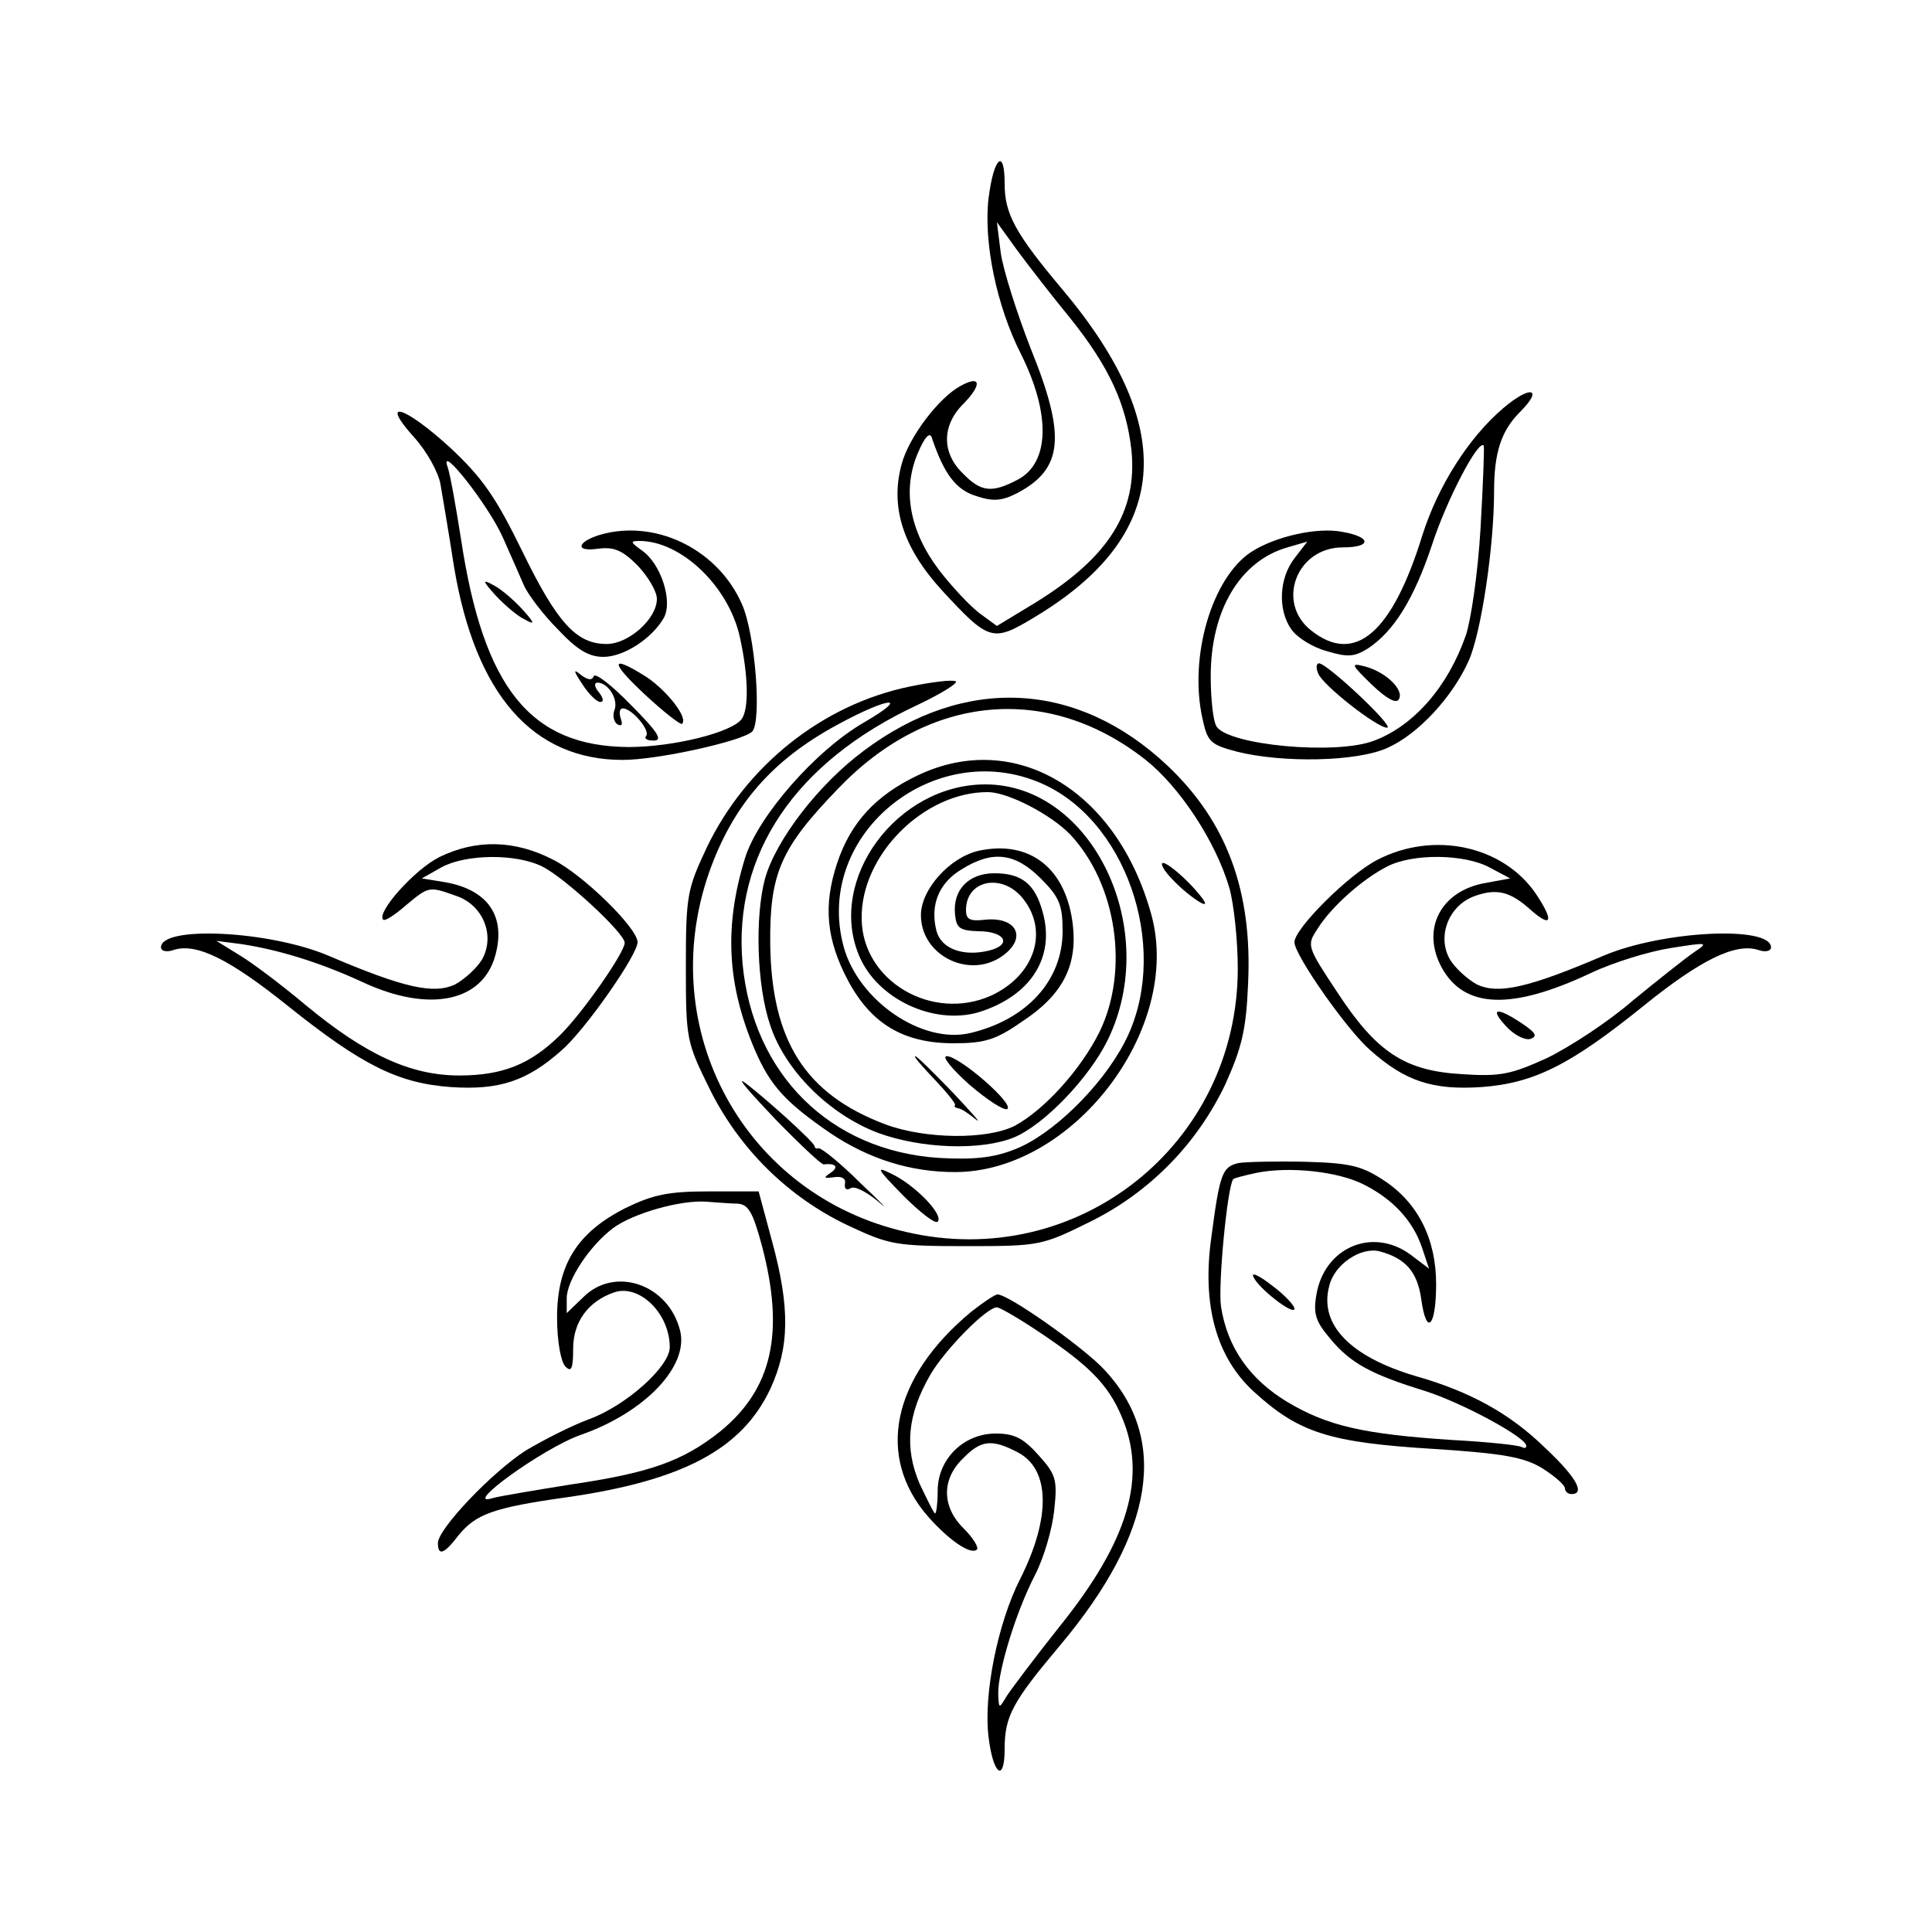 <?xml version="1.0" standalone="no"?>
<!DOCTYPE svg PUBLIC "-//W3C//DTD SVG 20010904//EN"
 "http://www.w3.org/TR/2001/REC-SVG-20010904/DTD/svg10.dtd">
<svg version="1.0" xmlns="http://www.w3.org/2000/svg"
 width="300pt" height="300pt" viewBox="0 0 300 300"
 preserveAspectRatio="xMidYMid meet">
<g transform="translate(0,300) scale(0.1,-0.1)"
fill="#000000" stroke="none">
<path d="M1535 2692 c-8 -69 13 -168 50 -241 47 -94 45 -170 -5 -196 -40 -21
-57 -19 -85 10 -33 32 -33 75 2 109 28 29 26 44 -5 27 -34 -18 -81 -80 -92
-122 -18 -66 2 -129 62 -195 74 -80 79 -82 145 -42 210 126 224 292 44 507
-75 89 -91 119 -91 166 0 56 -17 41 -25 -23z m126 -185 c61 -76 88 -134 96
-207 9 -94 -35 -165 -148 -235 l-61 -37 -26 19 c-15 11 -44 42 -64 68 -46 61
-57 124 -33 181 11 26 19 34 22 24 19 -56 37 -80 68 -90 27 -9 40 -8 64 4 72
38 77 88 21 226 -21 54 -42 120 -46 147 l-6 48 31 -43 c17 -23 54 -71 82 -105z"/>
<path d="M2334 2366 c-54 -46 -101 -121 -125 -196 -47 -153 -105 -203 -173
-149 -55 43 -23 129 49 129 45 0 45 16 0 24 -39 8 -105 -7 -142 -31 -61 -40
-97 -162 -76 -258 8 -37 12 -41 53 -52 71 -18 188 -16 235 6 47 21 101 79 126
136 19 43 39 176 39 262 0 60 11 94 40 123 38 38 16 42 -26 6z m-35 -186 c-4
-69 -15 -144 -23 -167 -28 -80 -81 -140 -142 -163 -59 -23 -227 -7 -245 22 -5
7 -9 42 -9 78 0 103 46 179 119 200 l31 9 -20 -26 c-24 -31 -26 -80 -5 -110 9
-13 33 -28 55 -34 33 -10 43 -9 64 4 41 27 72 78 100 162 22 68 72 164 80 153
1 -2 -1 -59 -5 -128z"/>
<path d="M2047 1954 c7 -18 91 -84 107 -84 12 1 -93 100 -106 100 -4 0 -5 -7
-1 -16z"/>
<path d="M2130 1937 c23 -22 38 -30 42 -23 9 14 -19 42 -52 51 -23 6 -23 4 10
-28z"/>
<path d="M643 2321 c20 -22 38 -55 41 -73 3 -18 13 -76 21 -128 33 -198 122
-300 262 -300 54 0 185 29 201 44 15 16 5 151 -16 198 -36 82 -127 129 -211
110 -43 -10 -53 -30 -12 -24 24 3 37 -2 61 -26 16 -17 30 -40 30 -52 0 -31
-44 -70 -78 -70 -47 0 -77 33 -131 144 -41 84 -62 114 -111 160 -72 66 -112
78 -57 17z m138 -156 c12 -27 27 -61 33 -75 6 -13 29 -44 52 -67 30 -32 48
-43 71 -43 32 0 76 29 94 61 14 26 -5 84 -34 104 -18 13 -19 15 -4 15 65 0
139 -71 156 -150 13 -59 14 -110 3 -126 -14 -21 -106 -44 -176 -44 -152 1
-225 91 -260 322 -8 51 -17 102 -21 113 -14 39 64 -60 86 -110z"/>
<path d="M770 2075 c14 -15 34 -32 45 -37 16 -9 16 -6 -5 17 -14 15 -34 32
-45 37 -16 9 -16 6 5 -17z"/>
<path d="M1002 1921 c29 -27 55 -47 57 -45 10 9 -22 50 -54 72 -58 37 -59 25
-3 -27z"/>
<path d="M904 1938 c10 -16 23 -28 28 -28 6 0 5 6 -2 15 -7 8 -8 15 -2 15 16
0 33 -26 26 -43 -3 -8 -1 -18 5 -22 7 -3 8 0 5 9 -3 9 -2 16 3 16 15 0 44 -36
36 -43 -3 -4 2 -7 12 -7 15 0 6 14 -35 55 -30 31 -56 51 -58 45 -3 -7 -9 -6
-20 2 -12 10 -12 7 2 -14z"/>
<path d="M1413 1934 c-136 -28 -255 -123 -316 -251 -30 -64 -32 -74 -32 -184
0 -113 1 -117 37 -190 46 -93 122 -168 215 -212 64 -30 74 -32 184 -32 113 0
117 1 190 37 94 46 168 122 212 215 25 56 32 83 35 155 7 144 -33 252 -125
339 -140 132 -315 141 -472 23 -70 -52 -136 -138 -153 -198 -16 -59 -13 -167
8 -228 23 -70 91 -138 167 -167 68 -25 161 -28 212 -7 47 20 116 92 145 151
84 172 -24 397 -190 397 -137 0 -246 -147 -196 -266 28 -67 115 -108 185 -88
81 25 120 85 100 156 -12 44 -33 60 -75 60 -40 0 -65 -26 -61 -64 2 -21 7 -25
36 -26 42 0 53 -21 17 -30 -41 -10 -75 3 -82 31 -10 40 4 74 39 95 48 30 83
26 123 -14 29 -29 34 -41 34 -82 0 -76 -55 -137 -143 -158 -75 -18 -174 50
-197 134 -48 177 147 331 315 250 131 -64 192 -264 121 -399 -36 -69 -113
-144 -171 -166 -33 -13 -64 -16 -117 -13 -169 11 -289 130 -305 302 -15 169
82 313 271 401 38 18 65 35 60 37 -5 3 -37 -1 -71 -8z m-70 -55 c-77 -44 -166
-147 -186 -211 -33 -107 -28 -197 15 -298 24 -56 48 -82 118 -130 60 -40 124
-60 193 -60 183 0 353 222 305 399 -53 194 -212 289 -363 217 -65 -31 -104
-73 -125 -136 -22 -66 -17 -119 17 -183 36 -67 86 -97 164 -97 47 0 65 5 105
33 63 41 87 86 80 150 -10 88 -66 133 -146 116 -45 -10 -90 -60 -90 -100 0
-65 80 -102 131 -60 33 27 16 57 -30 53 -25 -3 -31 0 -31 15 0 47 57 58 89 17
40 -51 17 -119 -50 -150 -92 -41 -200 23 -201 119 -2 99 97 198 197 197 32 -1
97 -35 127 -66 72 -77 92 -211 45 -307 -29 -58 -85 -120 -131 -145 -43 -22
-139 -21 -201 2 -125 47 -177 130 -179 280 -1 110 16 149 106 242 141 147 326
163 477 44 53 -42 109 -127 130 -199 7 -25 13 -81 13 -125 0 -273 -249 -471
-515 -409 -251 57 -391 314 -306 558 37 105 98 175 200 230 79 43 114 46 42 4z"/>
<path d="M1821 1634 c13 -14 33 -30 44 -36 12 -6 6 4 -14 26 -19 20 -39 36
-45 36 -5 0 1 -12 15 -26z"/>
<path d="M1451 1324 c18 -19 33 -37 32 -40 -2 -2 0 -4 5 -5 4 0 16 -8 27 -17
11 -9 -5 9 -35 41 -30 31 -56 57 -59 57 -3 0 11 -16 30 -36z"/>
<path d="M1505 1316 c28 -24 54 -41 59 -38 12 7 -74 82 -94 82 -8 0 8 -20 35
-44z"/>
<path d="M1204 1262 c38 -39 72 -71 75 -70 19 2 24 -4 11 -13 -12 -8 -11 -9 5
-7 12 2 19 -2 17 -10 -1 -8 2 -11 9 -7 6 4 25 -6 43 -21 18 -16 6 -3 -27 28
-32 32 -62 56 -66 55 -3 -1 -6 0 -6 3 0 6 -81 79 -110 100 -11 7 11 -18 49
-58z"/>
<path d="M1402 1144 c26 -26 50 -45 54 -41 10 10 -34 56 -71 74 -26 13 -24 9
17 -33z"/>
<path d="M682 1669 c-38 -19 -98 -86 -87 -97 2 -3 18 7 35 22 36 30 36 30 78
15 42 -14 61 -61 41 -98 -8 -14 -28 -32 -43 -40 -33 -15 -79 -5 -196 45 -92
39 -260 47 -260 13 0 -6 9 -8 20 -4 35 11 86 -14 177 -87 115 -92 171 -120
253 -126 75 -5 118 9 172 57 36 31 118 148 118 168 0 22 -85 105 -131 128 -60
31 -120 32 -177 4z m161 -15 c35 -18 127 -103 127 -118 0 -15 -66 -110 -101
-144 -46 -45 -89 -62 -156 -62 -75 0 -145 32 -238 109 -38 32 -86 68 -105 79
l-34 21 39 -5 c59 -9 123 -29 188 -59 103 -48 186 -31 206 41 17 61 -11 102
-77 114 l-37 6 30 17 c38 21 117 22 158 1z"/>
<path d="M2139 1665 c-45 -23 -129 -107 -129 -128 0 -20 82 -137 118 -168 54
-48 97 -62 172 -57 82 6 138 34 252 126 89 72 143 98 178 87 11 -4 20 -2 20 4
0 34 -168 26 -260 -13 -117 -50 -163 -60 -196 -45 -15 8 -35 26 -43 40 -20 36
-1 84 40 98 34 12 55 6 86 -22 33 -29 36 -17 8 25 -51 75 -159 98 -246 53z
m174 -12 l32 -17 -38 -7 c-70 -12 -101 -72 -68 -132 35 -63 108 -66 231 -8 36
17 92 34 125 39 57 9 59 9 35 -7 -13 -9 -56 -43 -95 -75 -38 -33 -98 -72 -133
-89 -55 -25 -72 -29 -131 -25 -89 5 -133 33 -195 128 -47 71 -47 72 -30 98 22
35 71 78 109 97 40 20 119 19 158 -2z"/>
<path d="M2339 1406 c13 -14 30 -22 38 -19 11 4 7 10 -14 24 -39 26 -51 24
-24 -5z"/>
<path d="M1923 1194 c-25 -6 -29 -16 -42 -115 -15 -106 8 -187 66 -240 70 -64
117 -79 281 -89 108 -7 139 -13 167 -30 19 -12 35 -26 35 -31 0 -5 5 -9 10 -9
22 0 8 26 -40 71 -55 54 -117 88 -201 112 -102 30 -151 80 -135 140 8 34 49
61 78 54 41 -11 59 -32 65 -75 8 -58 23 -42 23 24 0 70 -28 126 -81 161 -35
23 -53 27 -122 29 -45 1 -92 0 -104 -2z m196 -34 c45 -23 75 -56 89 -97 l11
-33 -29 22 c-59 43 -134 11 -146 -63 -5 -29 -1 -41 21 -67 32 -39 64 -56 148
-82 57 -18 157 -72 157 -85 0 -4 -3 -4 -7 -2 -5 3 -53 8 -108 11 -138 9 -194
22 -256 59 -58 35 -93 84 -103 148 -5 33 10 188 19 198 2 2 19 6 37 10 51 10
127 2 167 -19z"/>
<path d="M1946 1018 c7 -18 64 -62 64 -50 0 5 -16 22 -35 36 -19 15 -32 21
-29 14z"/>
<path d="M971 1124 c-75 -38 -106 -88 -106 -170 0 -37 6 -69 13 -76 9 -9 12
-4 12 28 0 41 23 73 63 87 39 14 87 -32 87 -85 0 -30 -68 -91 -126 -112 -27
-10 -70 -32 -97 -48 -52 -33 -137 -122 -137 -144 0 -21 10 -17 32 12 27 33 54
43 168 59 181 26 272 75 316 168 30 65 31 126 3 229 l-21 78 -77 0 c-63 0 -87
-5 -130 -26z m174 7 c17 -1 24 -13 38 -65 36 -136 16 -223 -65 -289 -58 -46
-109 -64 -231 -82 -56 -9 -110 -18 -121 -21 -53 -17 78 78 136 98 100 35 168
107 154 162 -18 72 -102 101 -151 51 l-25 -24 0 23 c0 28 36 82 72 109 31 23
105 44 145 41 15 -1 37 -3 48 -3z"/>
<path d="M1508 963 c-123 -102 -149 -225 -66 -319 33 -37 66 -59 75 -50 3 3
-6 18 -20 32 -35 34 -35 77 -2 109 28 29 45 31 85 10 51 -26 52 -102 4 -197
-35 -69 -57 -180 -49 -245 7 -59 25 -72 25 -19 0 51 12 73 86 161 147 175 170
321 68 429 -33 35 -148 116 -165 116 -4 0 -22 -12 -41 -27z m102 -29 c80 -53
110 -83 131 -132 41 -94 12 -194 -96 -328 -38 -48 -75 -97 -82 -108 -12 -20
-12 -20 -13 5 0 35 27 125 57 183 14 27 27 72 30 101 5 47 3 55 -24 85 -24 27
-38 34 -67 34 -50 0 -90 -40 -90 -89 0 -19 -2 -35 -4 -35 -2 0 -12 21 -24 46
-24 56 -19 108 17 170 23 39 87 104 103 104 4 0 32 -16 62 -36z"/>
</g>
</svg>
